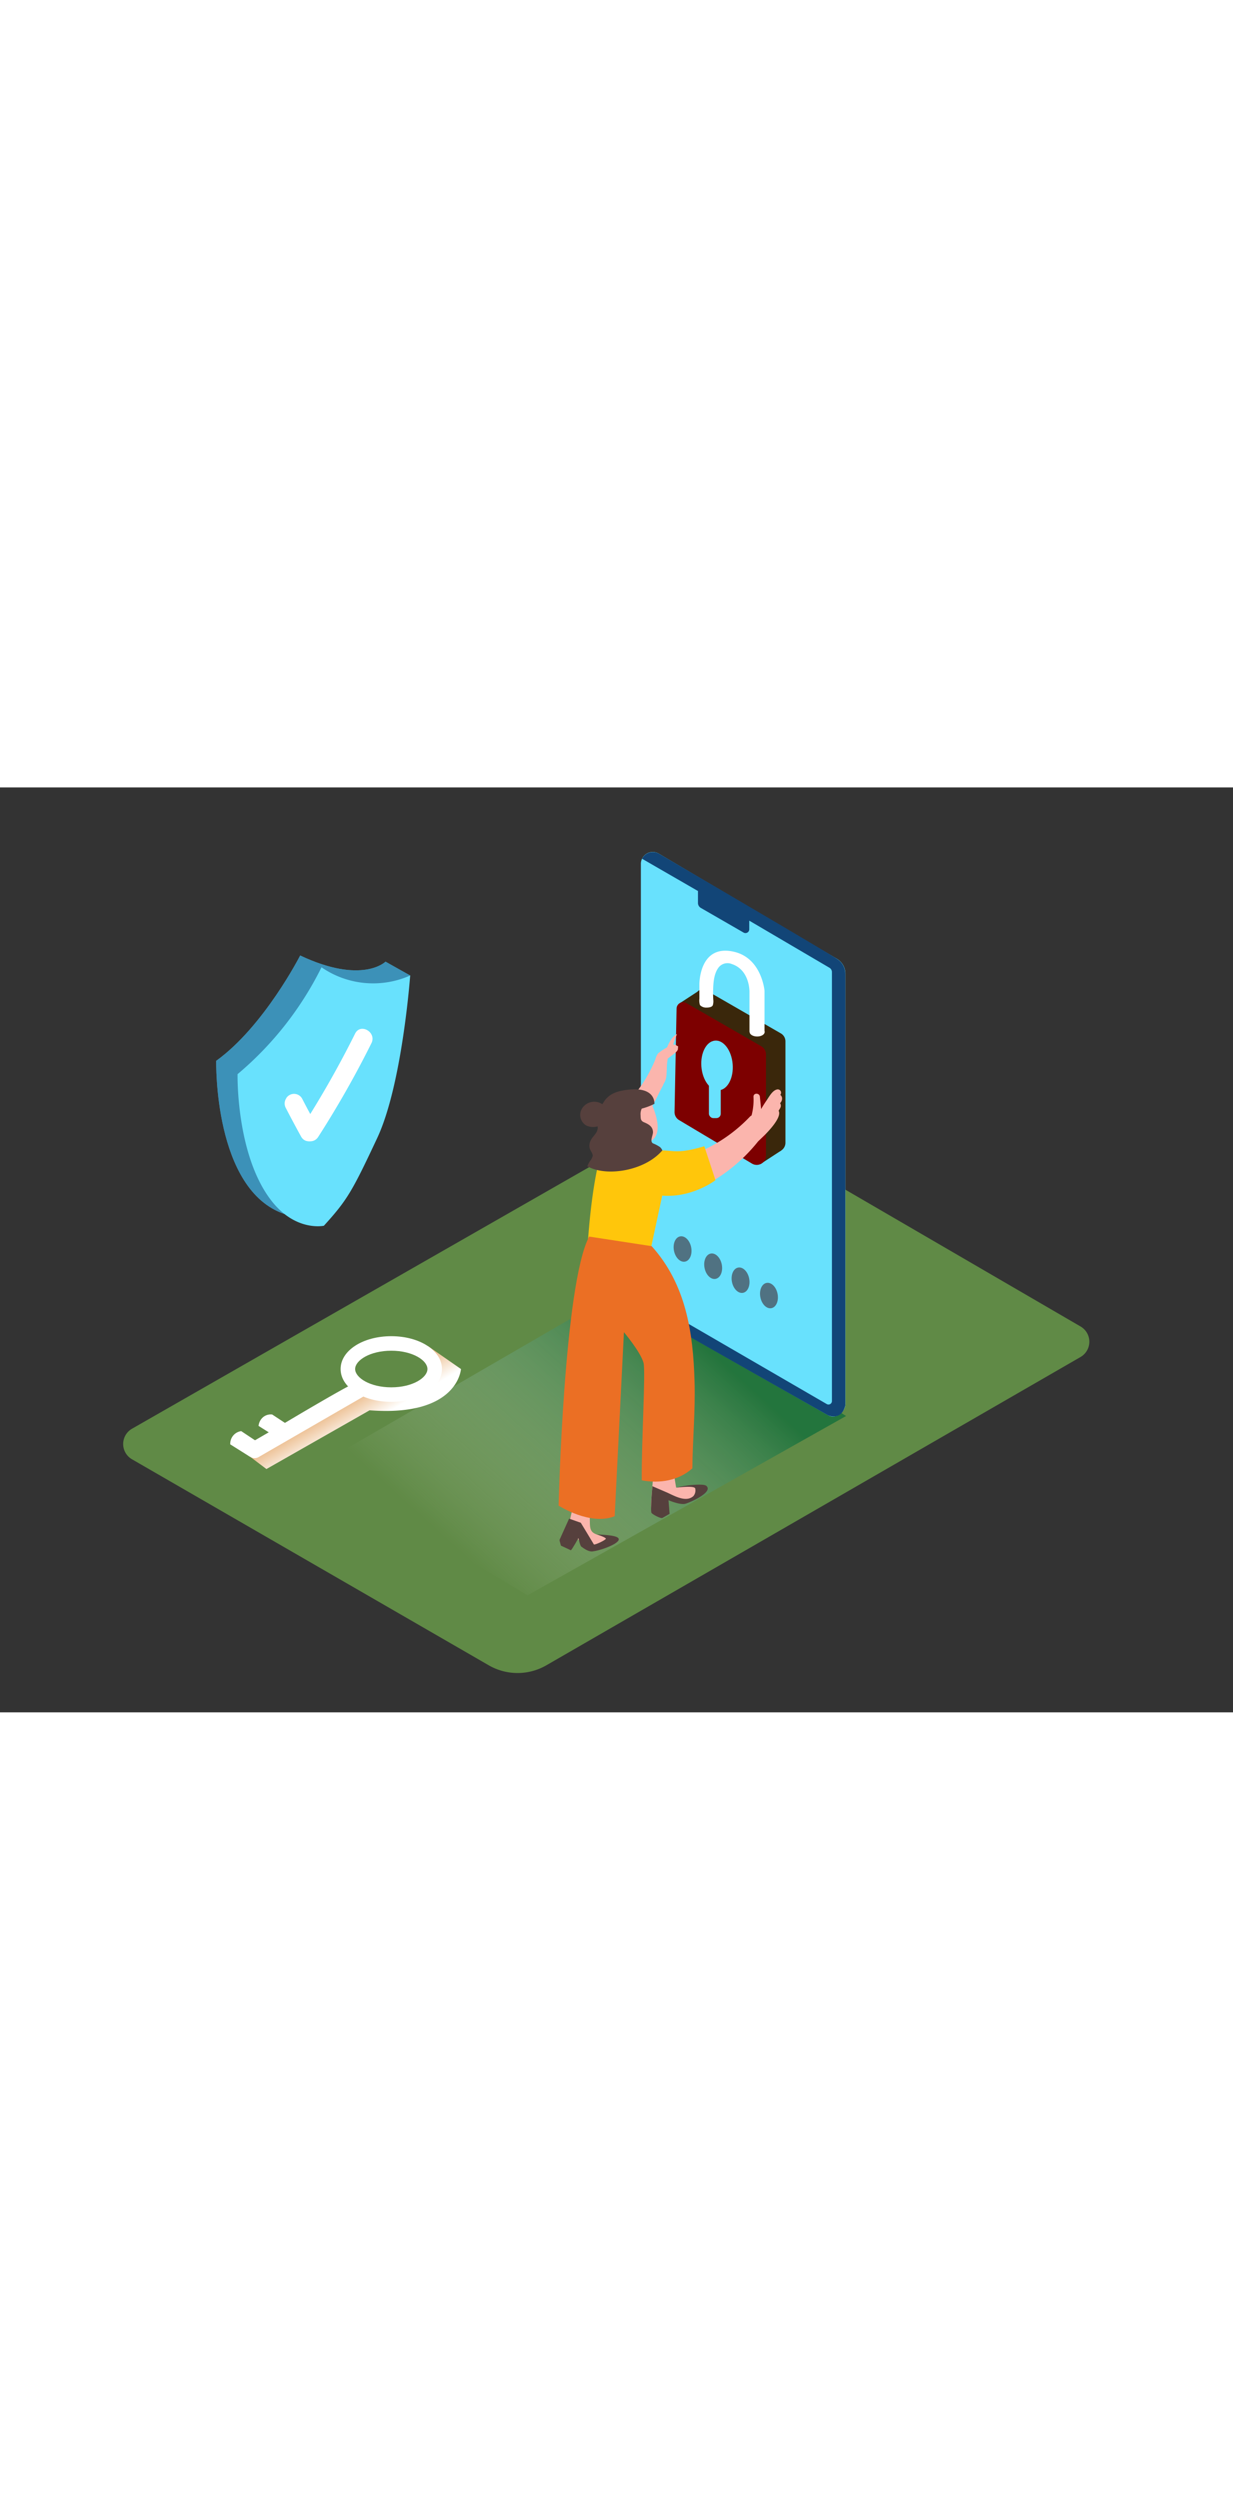 <svg xmlns="http://www.w3.org/2000/svg" xmlns:xlink="http://www.w3.org/1999/xlink" viewBox="0 0 400 300" data-imageid="password-isometric" imageName="Password" class="illustrations_image" style="width: 148px;"><rect x="0" y="0" width="400" height="300" fill="#333333" stroke="none"/><defs><linearGradient id="linear-gradient" x1="152.96" y1="251.23" x2="222.49" y2="174.27" gradientUnits="userSpaceOnUse"><stop offset="0" stop-color="#fff" stop-opacity="0"/><stop offset="0.99" stop-color="#006837"/></linearGradient><linearGradient id="linear-gradient-2" x1="299.21" y1="189.21" x2="288.43" y2="207.69" gradientTransform="matrix(-1, 0, 0, 1, 405.66, 0)" gradientUnits="userSpaceOnUse"><stop offset="0" stop-color="#d46a00"/><stop offset="1" stop-color="#fff"/></linearGradient></defs><title>0</title><g style="isolation:isolate"><g id="Layer_2" data-name="Layer 2"><path d="M350.54,174.84l-121-70.38a5.72,5.72,0,0,0-5.72,0L42.83,208a5.72,5.72,0,0,0,0,9.92l115.73,66.82a18.68,18.68,0,0,0,18.68,0l173.3-100A5.72,5.72,0,0,0,350.54,174.84Z" fill="#608a46"/><polygon points="274.47 203.88 171.13 262.05 102 220.49 205.85 160.31 274.47 203.88" opacity="0.63" fill="url(#linear-gradient)" style="mix-blend-mode:multiply"/><path d="M213.73,21.48c13.7,8.11,47.59,28.18,57.72,34.06a5.66,5.66,0,0,1,2.82,4.94V199.64c.21,2.84-3,5.46-5.61,4l-57-32.44c-2.29-1.31-3.75-3.16-3.75-5.81V24.8A3.85,3.85,0,0,1,213.73,21.48Z" fill="#68e1fd" class="target-color"/><path d="M208.29,23.13,226.43,33.6v3.87a1.86,1.86,0,0,0,.93,1.61l13.87,8A1.23,1.23,0,0,0,243.07,46V43.21l26,15.27a1.65,1.65,0,0,1,.82,1.42V199a1.12,1.12,0,0,1-1.69,1l-60.33-35a6,6,0,0,0,2.66,5.55c3.13,2,58.09,33.09,58.09,33.09s4.35,2,5.61-3.22V60.49a5.72,5.72,0,0,0-2.36-4.64C269.4,54,213.73,21.48,213.73,21.48A3.94,3.94,0,0,0,208.29,23.13Z" fill="#124577"/><path d="M114,198.62c1.42,1.32,4.33-3.35,6.1-2.72a30,30,0,0,0,8.47,1.65,12.17,12.17,0,0,0,7.69-1.69,7.91,7.91,0,0,0-.5-13.06l3.14-1.56,10.64,7.4s-.88,15.57-29.64,13.39L86.43,221.08l-8.55-6.46Z" fill="url(#linear-gradient-2)" style="mix-blend-mode:multiply"/><path d="M110.5,188.64c0-6,7.22-10.65,16.44-10.65s16.44,4.68,16.44,10.65-7.22,10.65-16.44,10.65S110.5,194.61,110.5,188.64Zm4.71,0c0,2.81,4.82,5.94,11.73,5.94s11.73-3.13,11.73-5.94-4.82-5.94-11.73-5.94S115.21,185.83,115.21,188.64Z" fill="#fff"/><path d="M115.61,193.08c-.54-.49-23.12,13-23.12,13l-14.61,8.49,3.18,2.46a2.53,2.53,0,0,0,2.81.19L119,196.93Z" fill="#fff"/><path d="M78.25,208.78l5.93,3.94-3.12,4.36-6.36-4A4.13,4.13,0,0,1,78.25,208.78Z" fill="#fff"/><path d="M85.3,204.3a3.91,3.91,0,0,1,3-.91L94,207.14l-3.12,4.36-7-4.41A4.27,4.27,0,0,1,85.3,204.3Z" fill="#fff"/><path d="M133.07,61l-8-4.49s-7.52,7.52-27.69-2c0,0-11.74,23-27.24,34.16,0,0-.91,41.94,22.19,49.71" fill="#68e1fd" class="target-color"/><path d="M133.07,61l-8-4.49s-7.52,7.52-27.69-2c0,0-11.74,23-27.24,34.16,0,0-.91,41.94,22.19,49.71" fill="#124577" opacity="0.51"/><path d="M77.07,93A107.65,107.65,0,0,0,104.3,58.34,29.55,29.55,0,0,0,133.07,61s-2.57,35.39-10.71,52.75-9.75,20.12-17.29,28.42c0,0-9.48,2.08-17.44-8.68C76.5,118.51,77.07,93,77.07,93Z" fill="#68e1fd" class="target-color"/><path d="M103,110.17q-2.56-4.51-4.92-9.11a3,3,0,0,0-5.2-.31l0,.06a3,3,0,0,0-.19,3.1c1.63,3.15,3.3,6.27,5,9.36C99.66,116.71,105,113.62,103,110.17Z" fill="#fff"/><path d="M97.93,110.25a321.08,321.08,0,0,0,17.27-30.4c1.76-3.54,7.06-.43,5.3,3.1a321.11,321.11,0,0,1-17.27,30.4C101.11,116.66,95.79,113.59,97.93,110.25Z" fill="#fff"/><path d="M246.68,122.17s6.68-4.34,6.74-4.39-4.45-3.49-4.45-3.49l-2.64,4.95" fill="#3a270b"/><polyline points="220.76 69.84 226.72 65.95 228.19 73.82 222.16 72.59" fill="#3a270b"/><path d="M229,65.76a2.12,2.12,0,0,0-3.18,1.79l-.66,33.59a3,3,0,0,0,1.47,2.58l23.63,14.09a3,3,0,0,0,4.55-2.58V82.38a3,3,0,0,0-1.56-2.64Z" fill="#3a270b"/><path d="M222.67,69.94a2.12,2.12,0,0,0-3.18,1.79l-.66,33.59a3,3,0,0,0,1.47,2.58L243.94,122a3,3,0,0,0,4.55-2.58V86.57a3,3,0,0,0-1.56-2.64Z" fill="#7d0000"/><ellipse cx="232.61" cy="90.18" rx="5.09" ry="8.08" transform="translate(-6.43 18.77) rotate(-4.56)" fill="#68e1fd" class="target-color"/><rect x="229.98" y="91.31" width="3.84" height="15.95" rx="1.42" ry="1.42" fill="#68e1fd" class="target-color"/><ellipse cx="245.63" cy="79.32" rx="2.44" ry="1.47" fill="#fff"/><path d="M238.23,53.33c-11.43-2.75-11.34,10.48-11.34,10.48v4.73a4.89,4.89,0,0,0,.19,2.06,2.76,2.76,0,0,0,2.15.81c.68,0,1.66-.11,2-.73a4.16,4.16,0,0,0,.17-1.79c-.07-1.1-.09-2.21-.05-3.31.07-2.38.28-5.28,1.81-7.23a3.67,3.67,0,0,1,4.27-1.06c5.87,1.95,5.71,9,5.71,9v13h4.88V65.95S247.15,55.47,238.23,53.33Z" fill="#fff"/><path d="M205.11,123.16a1,1,0,0,0,.15-.55,6.92,6.92,0,0,0-2.18-5.09,2.39,2.39,0,0,0-3.73.68c-1.52,3.11,1.95,6.24,4.73,6.61.77.1,1.08-.55,1-1.16A1.06,1.06,0,0,0,205.11,123.16Z" fill="#fbb5ad"/><polygon points="202.35 177 196.76 173.89 201.41 186.62 202.35 177" fill="#382624"/><path d="M253.21,102.69a1.43,1.43,0,0,0-.15-.28,2.09,2.09,0,0,0,.65-1.69,1.48,1.48,0,0,0-.58-1,1.08,1.08,0,0,0-1-1.77c-1.57.31-2.61,2.38-3.46,3.6-.62.9-1.21,1.83-1.76,2.78-.1-1.36-.28-2.72-.39-4s-2.09-1.36-2.08,0a19.38,19.38,0,0,1-.63,6.07,2,2,0,0,0-.55.41A49.55,49.55,0,0,1,222,120a2,2,0,0,0,.21,3.75,1.92,1.92,0,0,0,1.38,1.71,2.18,2.18,0,0,0,1,1.45l-1.36.6c-2.23.93-1.25,4.62,1,3.67a54.57,54.57,0,0,0,21.71-16.37c.66-.63,1.31-1.26,2-1.92,1-1,5.85-5.88,4.65-8C252.95,104.17,253.57,103.62,253.21,102.69Z" fill="#fbb5ad"/><path d="M219.65,80c-2.28.91-4,5.81-3.84,6.84L217.6,86l.32-.35A21.56,21.56,0,0,1,219.65,80Z" fill="#fbb5ad"/><path d="M220,84a1.32,1.32,0,0,0-.4-.19l-.15-.13c-.89-.69-2.26.2-3.06.65a17,17,0,0,0-2.9,1.94,5.09,5.09,0,0,0-.86,1.87c-.33.81-.68,1.62-1.06,2.41a44.54,44.54,0,0,1-2.66,4.81,45.7,45.7,0,0,1-6.78,8.28c-1.2,1.16.64,3,1.83,1.82l.86-.85a1.1,1.1,0,0,0,1.21,0,4.88,4.88,0,0,0,.6-.48l.28-.23a1.27,1.27,0,0,0,2.09.45l.88-.91a1.14,1.14,0,0,0,.63-.59c0-.06.13,1.76.17,1.71,1.41-1.49,3.07-5.59,4.47-8a.52.52,0,0,1,.09-.33c1.1-1.75.94-2.8,1.08-4.82a19,19,0,0,1,.31-3.46l2.3-1.77c.55-.42,1.15-1.06,1-1.69A1.33,1.33,0,0,0,220,84Z" fill="#fbb5ad"/><path d="M228.49,116.38c-8.16,2.4-9.55,1.48-13.42,1.36s-8-5.54-8-5.54-1-12.1-8.18-2.63c-5.38,7.07-7.44,27.54-8.14,37.45,2.68,2.13,6.23,2.93,9.58,3.43a41.14,41.14,0,0,0,6.69.56,10,10,0,0,0,4-.87l3.82-17.75c9.76.79,17.27-5,17.27-5Z" fill="#ffc60b"/><path d="M211,101.85s5.25,10.07.07,12.87-9.25-1.86-9.69-3.07S201,101.11,211,101.85Z" fill="#fbb5ad"/><path d="M211.37,100.34c-2.67-1.92-5.91-2-9-1.27a13.2,13.2,0,0,0-7,3.66,4.47,4.47,0,0,0-2.26-.77,4.64,4.64,0,0,0-4.64,2.88,4,4,0,0,0,1.58,4.73,5.07,5.07,0,0,0,3.84.35l0,.24c.17,1.9-1.62,2.86-2.32,4.47a3.76,3.76,0,0,0-.28,2.36c.18.8,1,1.65,1,2.45a3.79,3.79,0,0,1-.85,1.69,8.4,8.4,0,0,0-.91,1.76c3.77,2,8.49,2,12.59,1.18,4.35-.9,8.82-2.93,11.76-6.35a3.14,3.14,0,0,0-.79-1.09,11.71,11.71,0,0,0-2.25-1.18c-1.12-.65,0-2.6,0-3.65-.07-1.81-1.39-2.56-2.88-3.18-1.08-.45-1.13-1.11-1.14-2.22a4.16,4.16,0,0,1,.52-2.52,1.4,1.4,0,0,0,.94-.2,7.73,7.73,0,0,1,1.79-.79,1.27,1.27,0,0,0,.77-1.6A1,1,0,0,0,211.37,100.34Z" fill="#56403d"/><path d="M207.39,104.36a20.29,20.29,0,0,0,4.91-1.73c0-.17.5-6.43-10.62-4.26s-5.85,15.48-5.85,15.48" fill="#56403d"/><path d="M195.25,242.84c-1-.35-2.51-.62-3.23-1.53s-.64-2.38-.67-3.49,0-2.25,0-3.37a.56.56,0,0,1-.21-.41,20.25,20.25,0,0,1,0-2.75l-4.62-.45s-2.05,7.9-1.92,8.8,4.53,6.9,6.76,7.31,8.44-1.54,9-2.4l0-.08C198.65,244,196.94,243.43,195.25,242.84Z" fill="#fbb5ad"/><path d="M227.18,226.38c-1.52-.3-7.83.72-7.83.72s-.89-5.15-.76-5.4l-6.57.46s-.83,9.56-.83,10.82c0,2.32,2.87,3,3.5,3a11.29,11.29,0,0,0,1.32-.54,19.08,19.08,0,0,1-.37-3.62c0-.56.15-.95.68-1.15,1-.37,2.77.16,3.76.35,1.18.22,2.34.5,3.51.71,2.59-1.37,4.77-2.67,5-3.21C229,227.14,229.52,226.83,227.18,226.38Z" fill="#fbb5ad"/><path d="M229.38,226.78l-.16-.18c-.5-.49-1.82-.44-2.44-.46a31,31,0,0,0-7.43,1s6-.81,6.19.26a2.83,2.83,0,0,1-.6,2.46c-2.49,2.21-6.37-.23-8.79-1.27l-4.5-1.94-.29,3.66s-.31,4.52,0,5,3,1.92,3.54,1.63,2.32-1.33,2.32-1.33l-.35-4.42s3.72,1.61,5.47,1.15C223.65,232,230.93,228.86,229.38,226.78Z" fill="#56403d"/><path d="M208.19,224.74c5.84,1.11,12,.09,16.42-3.89.1-9.73,1-18.51.71-28.23-.46-15.87-2.77-31.45-13.91-43.83l-20.28-3.11c-8.23,15.65-9.91,87.27-9.91,87.27s10.25,6.62,18.19,3.43l3-59.68s5.37,6.36,6.35,9.91C209.51,189.18,208.06,212.75,208.19,224.74Z" fill="#eb6f24"/><path d="M188.53,239.74s2.42,7.55,3.29,8,10.16-2.47,8.78-4.24c-.89-1.13-6.49-1.11-7-1.26,0,0,2.95,1,2.95,1.43s-3.71,2.19-3.9,1.84-4.23-7-4.23-7l-3.8-1.34-3.13,6.95,2.65,1.14s.81,2.11,1.08,2.11,2.43-3.9,2.43-3.9.54,2.49.92,2.76,3.46,2.81,4.87.87l-2.6-2.92" fill="#56403d"/><polyline points="181.5 244.2 181.98 245.93 185.23 247.45 185.23 244.2 183.36 243.55" fill="#56403d"/><ellipse cx="221.75" cy="150.16" rx="2.85" ry="4.18" transform="matrix(0.98, -0.19, 0.19, 0.98, -24.41, 44.69)" fill="#507282"/><ellipse cx="231.36" cy="155.29" rx="2.85" ry="4.18" transform="translate(-25.21 46.6) rotate(-10.91)" fill="#507282"/><ellipse cx="240.59" cy="160.31" rx="2.85" ry="4.18" transform="matrix(0.98, -0.19, 0.19, 0.98, -25.99, 48.44)" fill="#507282"/><ellipse cx="249.82" cy="165.31" rx="2.85" ry="4.18" transform="matrix(0.98, -0.19, 0.19, 0.98, -26.77, 50.27)" fill="#507282"/></g></g></svg>